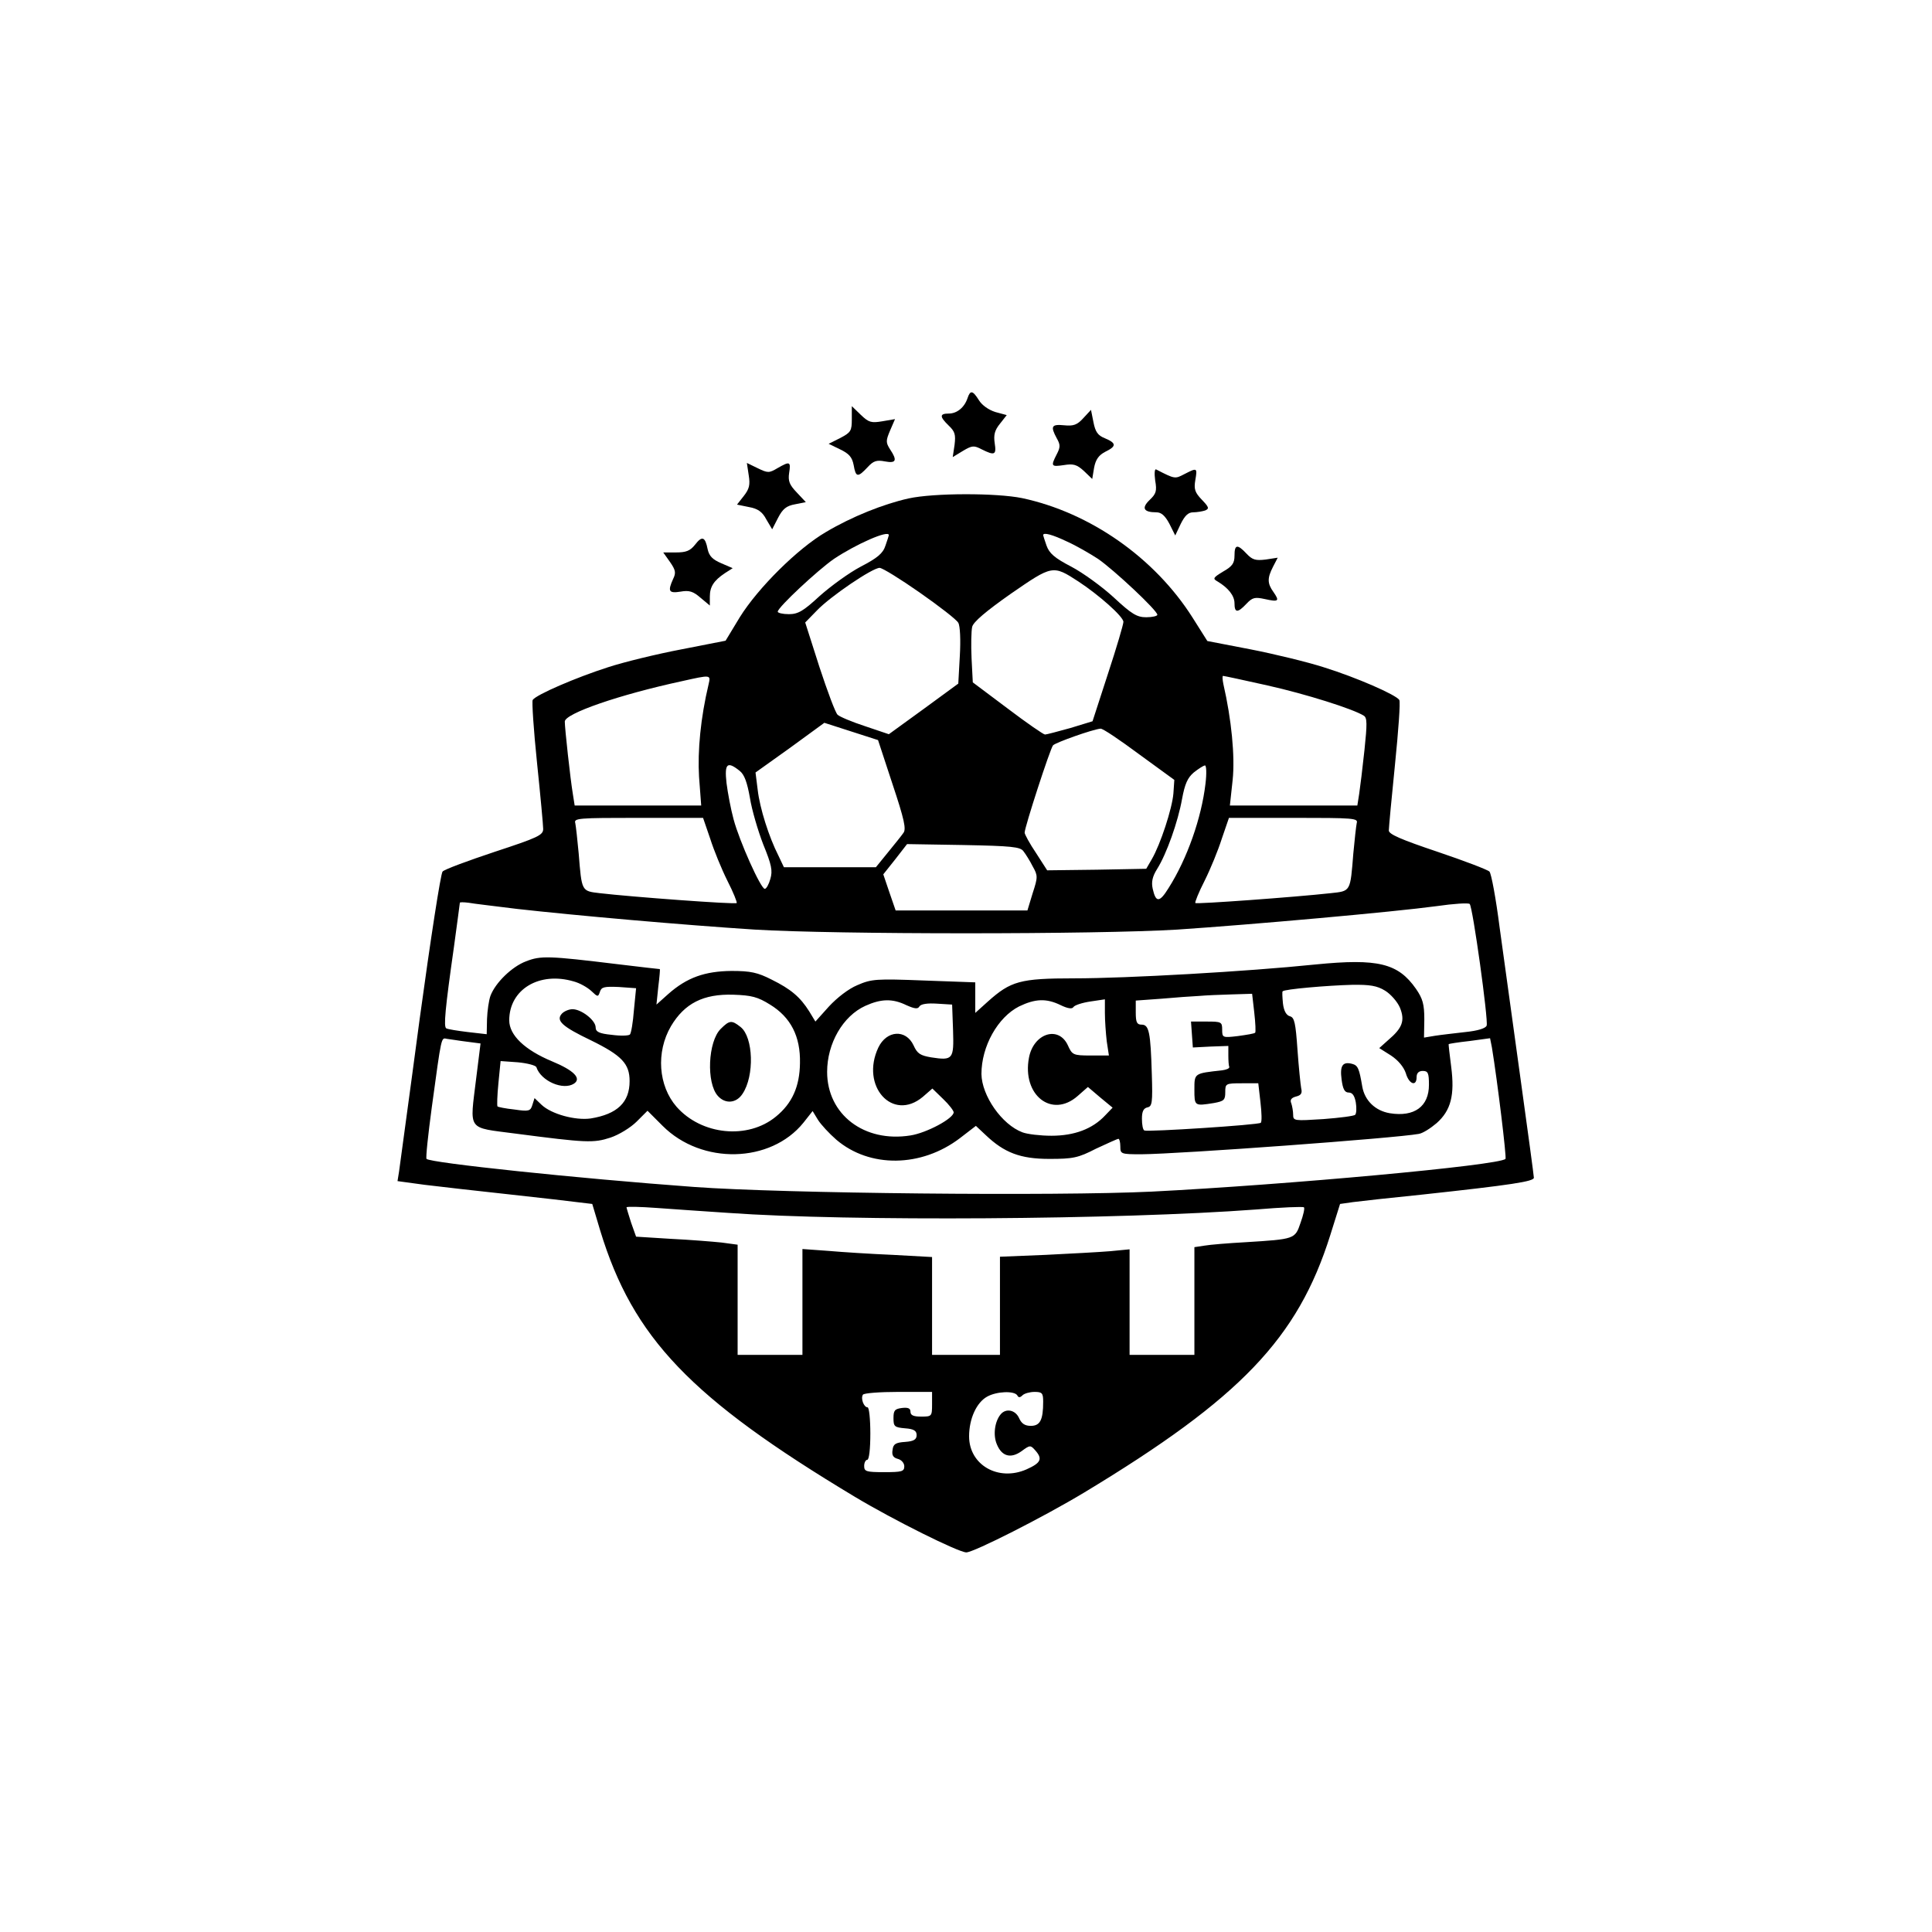<?xml version="1.0" standalone="no"?>
<!DOCTYPE svg PUBLIC "-//W3C//DTD SVG 20010904//EN"
 "http://www.w3.org/TR/2001/REC-SVG-20010904/DTD/svg10.dtd">
<svg version="1.0" xmlns="http://www.w3.org/2000/svg"
 width="626pt" height="626pt" viewBox="0 0 626 626"
 preserveAspectRatio="xMidYMid meet">
<g transform="translate(0,626) scale(0.1,-0.1)"
fill="#000000" stroke="none">
<path d="M3135 4970 c-10 -30 -34 -50 -61 -50 -30 0 -30 -10 0 -39 20 -19 23
-29 19 -62 l-6 -40 33 20 c30 18 36 18 61 5 42 -21 48 -18 42 20 -4 27 0 42
17 63 l22 28 -37 10 c-22 7 -43 22 -53 38 -20 32 -28 34 -37 7z"/>
<path d="M2760 4902 c0 -38 -3 -43 -37 -61 l-38 -19 37 -18 c29 -14 39 -25 44
-51 7 -40 13 -41 45 -7 19 21 30 24 56 19 37 -7 41 3 17 39 -14 22 -14 28 0
61 l16 37 -41 -7 c-36 -6 -44 -4 -70 21 l-29 28 0 -42z"/>
<path d="M3510 4905 c-20 -22 -32 -26 -62 -23 -41 4 -45 -3 -24 -42 12 -21 12
-29 0 -52 -20 -39 -18 -41 23 -35 31 5 42 2 65 -19 l27 -26 6 36 c5 27 15 41
36 52 37 18 37 28 -1 44 -23 9 -31 21 -37 52 l-8 40 -25 -27z"/>
<path d="M2426 4720 c5 -31 2 -44 -16 -67 l-22 -28 39 -8 c28 -5 43 -15 56
-40 l19 -32 19 37 c15 29 27 39 55 44 l35 7 -29 31 c-24 25 -29 37 -25 64 6
37 2 38 -38 15 -27 -16 -31 -16 -64 0 l-35 17 6 -40z"/>
<path d="M3743 4703 c6 -34 3 -43 -18 -63 -27 -26 -20 -40 22 -40 16 0 28 -11
42 -37 l19 -38 18 38 c13 26 24 37 40 37 12 0 30 3 39 6 14 6 12 11 -11 35
-22 23 -26 34 -21 63 7 41 6 41 -35 20 -31 -16 -30 -17 -92 15 -5 2 -6 -13 -3
-36z"/>
<path d="M2944 4645 c-81 -18 -184 -59 -268 -109 -91 -53 -220 -181 -279 -276
l-46 -76 -143 -28 c-79 -15 -186 -41 -238 -58 -103 -33 -233 -89 -244 -106 -3
-5 3 -97 14 -203 11 -106 20 -203 20 -215 0 -20 -17 -28 -157 -74 -87 -29
-163 -57 -169 -64 -6 -6 -39 -220 -74 -476 -34 -256 -65 -479 -67 -496 l-5
-31 88 -12 c49 -6 172 -20 274 -31 102 -11 204 -23 227 -26 l42 -5 26 -87
c106 -347 292 -542 825 -862 125 -75 336 -180 361 -180 24 0 251 115 382 194
507 306 692 500 797 833 l32 102 42 6 c22 3 122 14 221 24 296 32 365 43 365
55 0 6 -20 153 -44 326 -24 173 -54 392 -67 485 -12 94 -27 175 -33 181 -6 6
-82 35 -168 64 -119 40 -158 57 -158 69 0 9 9 106 20 214 11 109 18 203 14
209 -11 17 -139 73 -245 106 -53 17 -160 43 -237 58 l-140 27 -48 76 c-123
194 -332 340 -552 387 -83 17 -286 17 -368 -1z m-64 -119 c0 -1 -5 -17 -11
-34 -8 -25 -26 -40 -80 -68 -38 -20 -97 -63 -133 -95 -53 -49 -70 -59 -100
-59 -20 0 -36 4 -36 8 0 14 130 135 182 171 72 48 178 95 178 77z m578 -21
c29 -13 74 -39 100 -56 52 -36 192 -167 192 -181 0 -4 -16 -8 -36 -8 -30 0
-47 10 -105 64 -38 35 -100 80 -138 100 -54 28 -71 43 -80 68 -6 17 -11 33
-11 34 0 10 30 2 78 -21z m-478 -165 c63 -44 120 -88 125 -98 6 -10 8 -56 5
-107 l-5 -90 -112 -82 -113 -82 -77 26 c-43 14 -83 31 -89 37 -7 6 -33 76 -59
155 l-46 144 38 39 c44 46 180 138 203 138 9 0 67 -36 130 -80z m514 36 c67
-44 146 -114 146 -131 0 -8 -22 -83 -50 -168 l-50 -154 -72 -22 c-40 -11 -77
-21 -82 -21 -5 0 -60 38 -122 85 l-112 84 -4 78 c-2 43 -1 89 2 102 4 16 44
50 125 107 135 93 136 94 219 40z m-1198 -333 c-26 -109 -36 -216 -31 -300 l7
-93 -205 0 -205 0 -6 38 c-8 48 -26 212 -26 234 0 26 176 87 380 131 94 21 93
21 86 -10z m1811 -4 c125 -28 277 -76 312 -98 11 -7 11 -26 2 -112 -6 -57 -14
-121 -17 -141 l-6 -38 -207 0 -206 0 9 83 c8 77 -4 197 -30 310 -3 15 -4 27
-1 27 3 0 68 -14 144 -31z m-1215 -320 c38 -114 45 -146 35 -158 -6 -9 -29
-37 -50 -63 l-39 -48 -149 0 -149 0 -18 38 c-30 59 -60 152 -67 213 l-7 56
112 80 111 81 87 -28 87 -28 47 -143z m799 97 l114 -83 -3 -44 c-4 -49 -42
-165 -70 -213 l-18 -31 -160 -3 -161 -2 -36 56 c-21 31 -37 61 -37 66 0 18 83
273 92 283 8 9 129 52 154 54 7 1 63 -37 125 -83z m-1294 -54 c15 -12 24 -37
33 -88 6 -38 26 -106 43 -150 27 -66 31 -85 23 -112 -5 -18 -13 -32 -18 -32
-13 0 -82 154 -101 225 -9 33 -19 86 -23 118 -7 63 2 72 43 39z m1509 -41
c-13 -111 -59 -243 -120 -339 -29 -47 -41 -47 -51 -2 -5 22 -1 40 14 64 31 49
68 154 81 227 9 49 18 69 38 86 15 12 31 22 36 23 5 0 6 -26 2 -59z m-1605
-178 c12 -38 37 -99 56 -137 19 -37 32 -70 30 -72 -4 -5 -342 20 -444 32 -59
7 -58 5 -68 129 -4 44 -9 88 -11 98 -5 16 9 17 205 17 l209 0 23 -67z m2095
50 c-2 -10 -7 -54 -11 -98 -10 -125 -8 -122 -73 -129 -118 -13 -435 -36 -439
-32 -2 2 11 35 30 72 19 38 44 99 56 137 l23 67 209 0 c196 0 210 -1 205 -17z
m-1080 -91 c7 -9 21 -31 30 -49 17 -30 17 -35 0 -87 l-17 -56 -214 0 -213 0
-20 58 -20 59 39 49 38 49 182 -3 c157 -3 185 -6 195 -20z m-1641 -187 c186
-21 537 -52 770 -67 262 -16 1108 -16 1370 0 239 16 700 57 840 76 55 8 103
11 107 7 10 -9 61 -378 55 -394 -3 -9 -29 -17 -69 -21 -34 -4 -79 -9 -98 -12
l-36 -6 1 59 c0 49 -5 67 -27 99 -58 83 -123 99 -325 79 -222 -23 -613 -45
-783 -45 -175 0 -205 -9 -279 -75 l-41 -37 0 49 0 50 -166 6 c-155 6 -170 5
-216 -15 -29 -12 -66 -41 -92 -69 l-44 -49 -20 33 c-29 46 -59 72 -122 103
-45 23 -68 28 -130 28 -86 -1 -144 -21 -205 -75 l-38 -34 6 58 c4 31 6 57 5
57 -2 0 -64 7 -138 16 -222 27 -248 28 -296 9 -45 -17 -99 -69 -115 -112 -5
-14 -10 -48 -11 -75 l-1 -49 -61 7 c-33 4 -65 9 -70 12 -9 5 -4 61 25 265 10
75 19 139 19 142 0 2 12 2 28 0 15 -3 86 -11 157 -20z m184 -235 c19 -5 44
-19 57 -31 21 -20 22 -20 28 -2 5 15 14 17 61 15 l56 -4 -7 -71 c-3 -40 -9
-75 -13 -79 -4 -4 -30 -5 -59 -1 -41 4 -52 10 -52 24 0 23 -46 59 -75 59 -12
0 -28 -7 -35 -15 -19 -22 1 -41 95 -86 100 -49 125 -76 125 -132 0 -69 -40
-107 -126 -121 -50 -7 -127 14 -159 44 l-23 22 -7 -22 c-6 -20 -11 -22 -58
-15 -29 3 -53 8 -55 10 -2 2 -1 36 3 76 l7 71 56 -4 c31 -3 58 -10 60 -16 15
-45 87 -76 122 -53 25 17 -1 43 -71 72 -89 37 -139 85 -139 133 0 100 97 159
209 126z m2629 -30 c18 -11 40 -36 48 -55 17 -42 8 -66 -38 -105 l-29 -26 38
-24 c24 -16 41 -37 48 -57 10 -36 35 -45 35 -13 0 13 7 20 20 20 17 0 20 -7
20 -45 0 -70 -47 -105 -127 -92 -47 8 -81 41 -89 86 -10 59 -14 69 -33 74 -31
8 -40 -6 -34 -51 4 -31 10 -42 23 -42 12 0 19 -10 23 -32 3 -18 2 -36 -2 -40
-3 -4 -50 -10 -103 -14 -94 -6 -98 -6 -98 14 0 11 -3 28 -6 37 -5 11 0 18 15
22 17 4 21 11 17 27 -2 11 -8 68 -12 125 -6 87 -10 104 -24 108 -12 3 -20 17
-23 41 -2 21 -3 39 -1 40 5 7 146 19 224 21 59 1 82 -3 108 -19z m-1993 -45
c67 -41 99 -103 97 -190 -1 -75 -25 -130 -78 -173 -91 -75 -241 -60 -322 32
-59 68 -67 177 -18 261 44 74 105 105 202 102 59 -2 79 -7 119 -32z m1569 -26
c4 -34 5 -63 3 -65 -2 -3 -27 -7 -56 -11 -50 -6 -51 -5 -51 21 0 25 -3 26 -51
26 l-50 0 3 -42 3 -42 58 3 57 2 0 -30 c0 -17 1 -34 3 -38 1 -5 -9 -9 -23 -11
-91 -10 -90 -9 -90 -62 0 -54 0 -54 63 -44 33 6 37 10 37 35 0 28 1 29 54 29
l53 0 7 -61 c4 -34 5 -64 1 -67 -7 -7 -366 -30 -377 -25 -5 2 -8 19 -8 38 0
24 5 34 18 37 15 3 17 15 14 108 -4 136 -9 160 -33 160 -15 0 -19 7 -19 39 l0
39 83 6 c45 4 100 8 122 9 22 2 70 4 106 5 l66 2 7 -61z m-1127 24 c27 -12 37
-13 42 -4 5 8 26 11 57 9 l49 -3 3 -83 c3 -94 0 -99 -71 -88 -35 6 -45 12 -57
39 -25 53 -87 49 -114 -7 -59 -125 46 -242 144 -160 l31 27 35 -34 c19 -18 34
-38 34 -43 0 -20 -88 -67 -140 -75 -150 -24 -270 68 -270 206 0 92 51 181 124
214 51 23 88 24 133 2z m500 0 c23 -11 37 -13 41 -6 4 6 28 14 55 18 l47 7 0
-44 c0 -25 3 -66 6 -92 l7 -46 -59 0 c-57 0 -60 2 -74 33 -30 65 -111 39 -126
-40 -23 -121 74 -198 158 -124 l33 29 40 -34 40 -33 -24 -25 c-41 -44 -100
-66 -174 -66 -36 0 -78 5 -94 11 -67 25 -132 119 -133 189 0 90 53 184 122
219 52 25 88 27 135 4z m-1926 -118 l46 -6 -14 -112 c-21 -174 -32 -159 127
-180 230 -30 253 -31 308 -13 27 9 65 32 85 52 l35 35 49 -49 c127 -127 350
-121 456 10 l30 38 17 -28 c10 -16 37 -45 60 -65 108 -92 275 -90 400 5 l52
40 32 -30 c60 -57 112 -77 206 -77 76 0 93 3 151 33 37 17 69 32 73 32 3 0 6
-11 6 -25 0 -24 2 -25 68 -25 126 1 822 52 899 66 13 2 38 18 58 35 46 41 59
90 47 183 -5 39 -9 72 -8 73 1 1 31 6 68 10 l66 9 6 -30 c18 -110 48 -357 44
-361 -20 -21 -710 -84 -1146 -106 -312 -15 -1194 -6 -1482 15 -382 28 -855 78
-868 91 -3 3 5 78 17 167 32 234 30 226 49 222 10 -1 38 -6 63 -9z m849 -555
c390 -28 1270 -22 1709 11 83 7 154 10 156 7 3 -3 -2 -25 -11 -50 -18 -53 -18
-53 -179 -63 -55 -3 -115 -8 -132 -11 l-33 -5 0 -174 0 -175 -105 0 -105 0 0
171 0 171 -62 -6 c-35 -3 -129 -8 -210 -12 l-148 -6 0 -159 0 -159 -110 0
-110 0 0 159 0 158 -127 7 c-71 3 -165 9 -210 13 l-83 6 0 -172 0 -171 -105 0
-105 0 0 179 0 178 -52 7 c-29 3 -103 9 -165 12 l-112 7 -16 45 c-8 25 -15 48
-15 50 0 3 44 2 98 -2 53 -4 158 -11 232 -16z m660 -620 c0 -39 -1 -40 -35
-40 -25 0 -35 4 -35 16 0 11 -8 14 -27 12 -24 -3 -28 -8 -28 -33 0 -27 3 -30
38 -33 28 -2 37 -8 37 -22 0 -14 -9 -20 -37 -22 -31 -2 -39 -7 -41 -26 -3 -17
2 -25 17 -29 12 -3 21 -14 21 -24 0 -17 -8 -19 -65 -19 -58 0 -65 2 -65 20 0
11 5 20 10 20 6 0 10 35 10 85 0 47 -4 85 -9 85 -12 0 -23 29 -15 41 3 5 54 9
115 9 l109 0 0 -40z m276 29 c4 -8 9 -8 17 0 6 6 24 11 39 11 25 0 28 -4 28
-32 0 -59 -10 -78 -40 -78 -19 0 -30 7 -38 25 -12 27 -43 33 -60 12 -19 -23
-25 -67 -12 -97 16 -39 45 -47 80 -22 27 20 29 20 44 3 25 -28 19 -41 -28 -62
-91 -40 -186 14 -186 107 0 57 24 110 59 129 31 17 87 19 97 4z"/>
<path d="M2335 2926 c-41 -41 -47 -175 -9 -217 24 -27 60 -24 80 7 39 58 35
183 -6 216 -29 23 -36 23 -65 -6z"/>
<path d="M2252 4495 c-16 -20 -29 -25 -62 -25 l-41 0 22 -31 c18 -26 20 -35
10 -55 -18 -40 -14 -47 24 -41 28 5 41 1 65 -20 l30 -25 0 29 c0 32 13 52 49
76 l25 16 -37 16 c-28 12 -39 23 -44 45 -8 41 -18 45 -41 15z"/>
<path d="M4000 4460 c0 -25 -7 -35 -37 -52 -33 -20 -34 -23 -18 -32 35 -21 55
-46 55 -71 0 -31 10 -32 39 -1 19 20 27 22 59 15 45 -10 49 -7 28 23 -20 28
-20 45 -1 82 l15 29 -39 -6 c-33 -4 -43 -1 -62 19 -30 32 -39 30 -39 -6z"/>
</g>
</svg>
